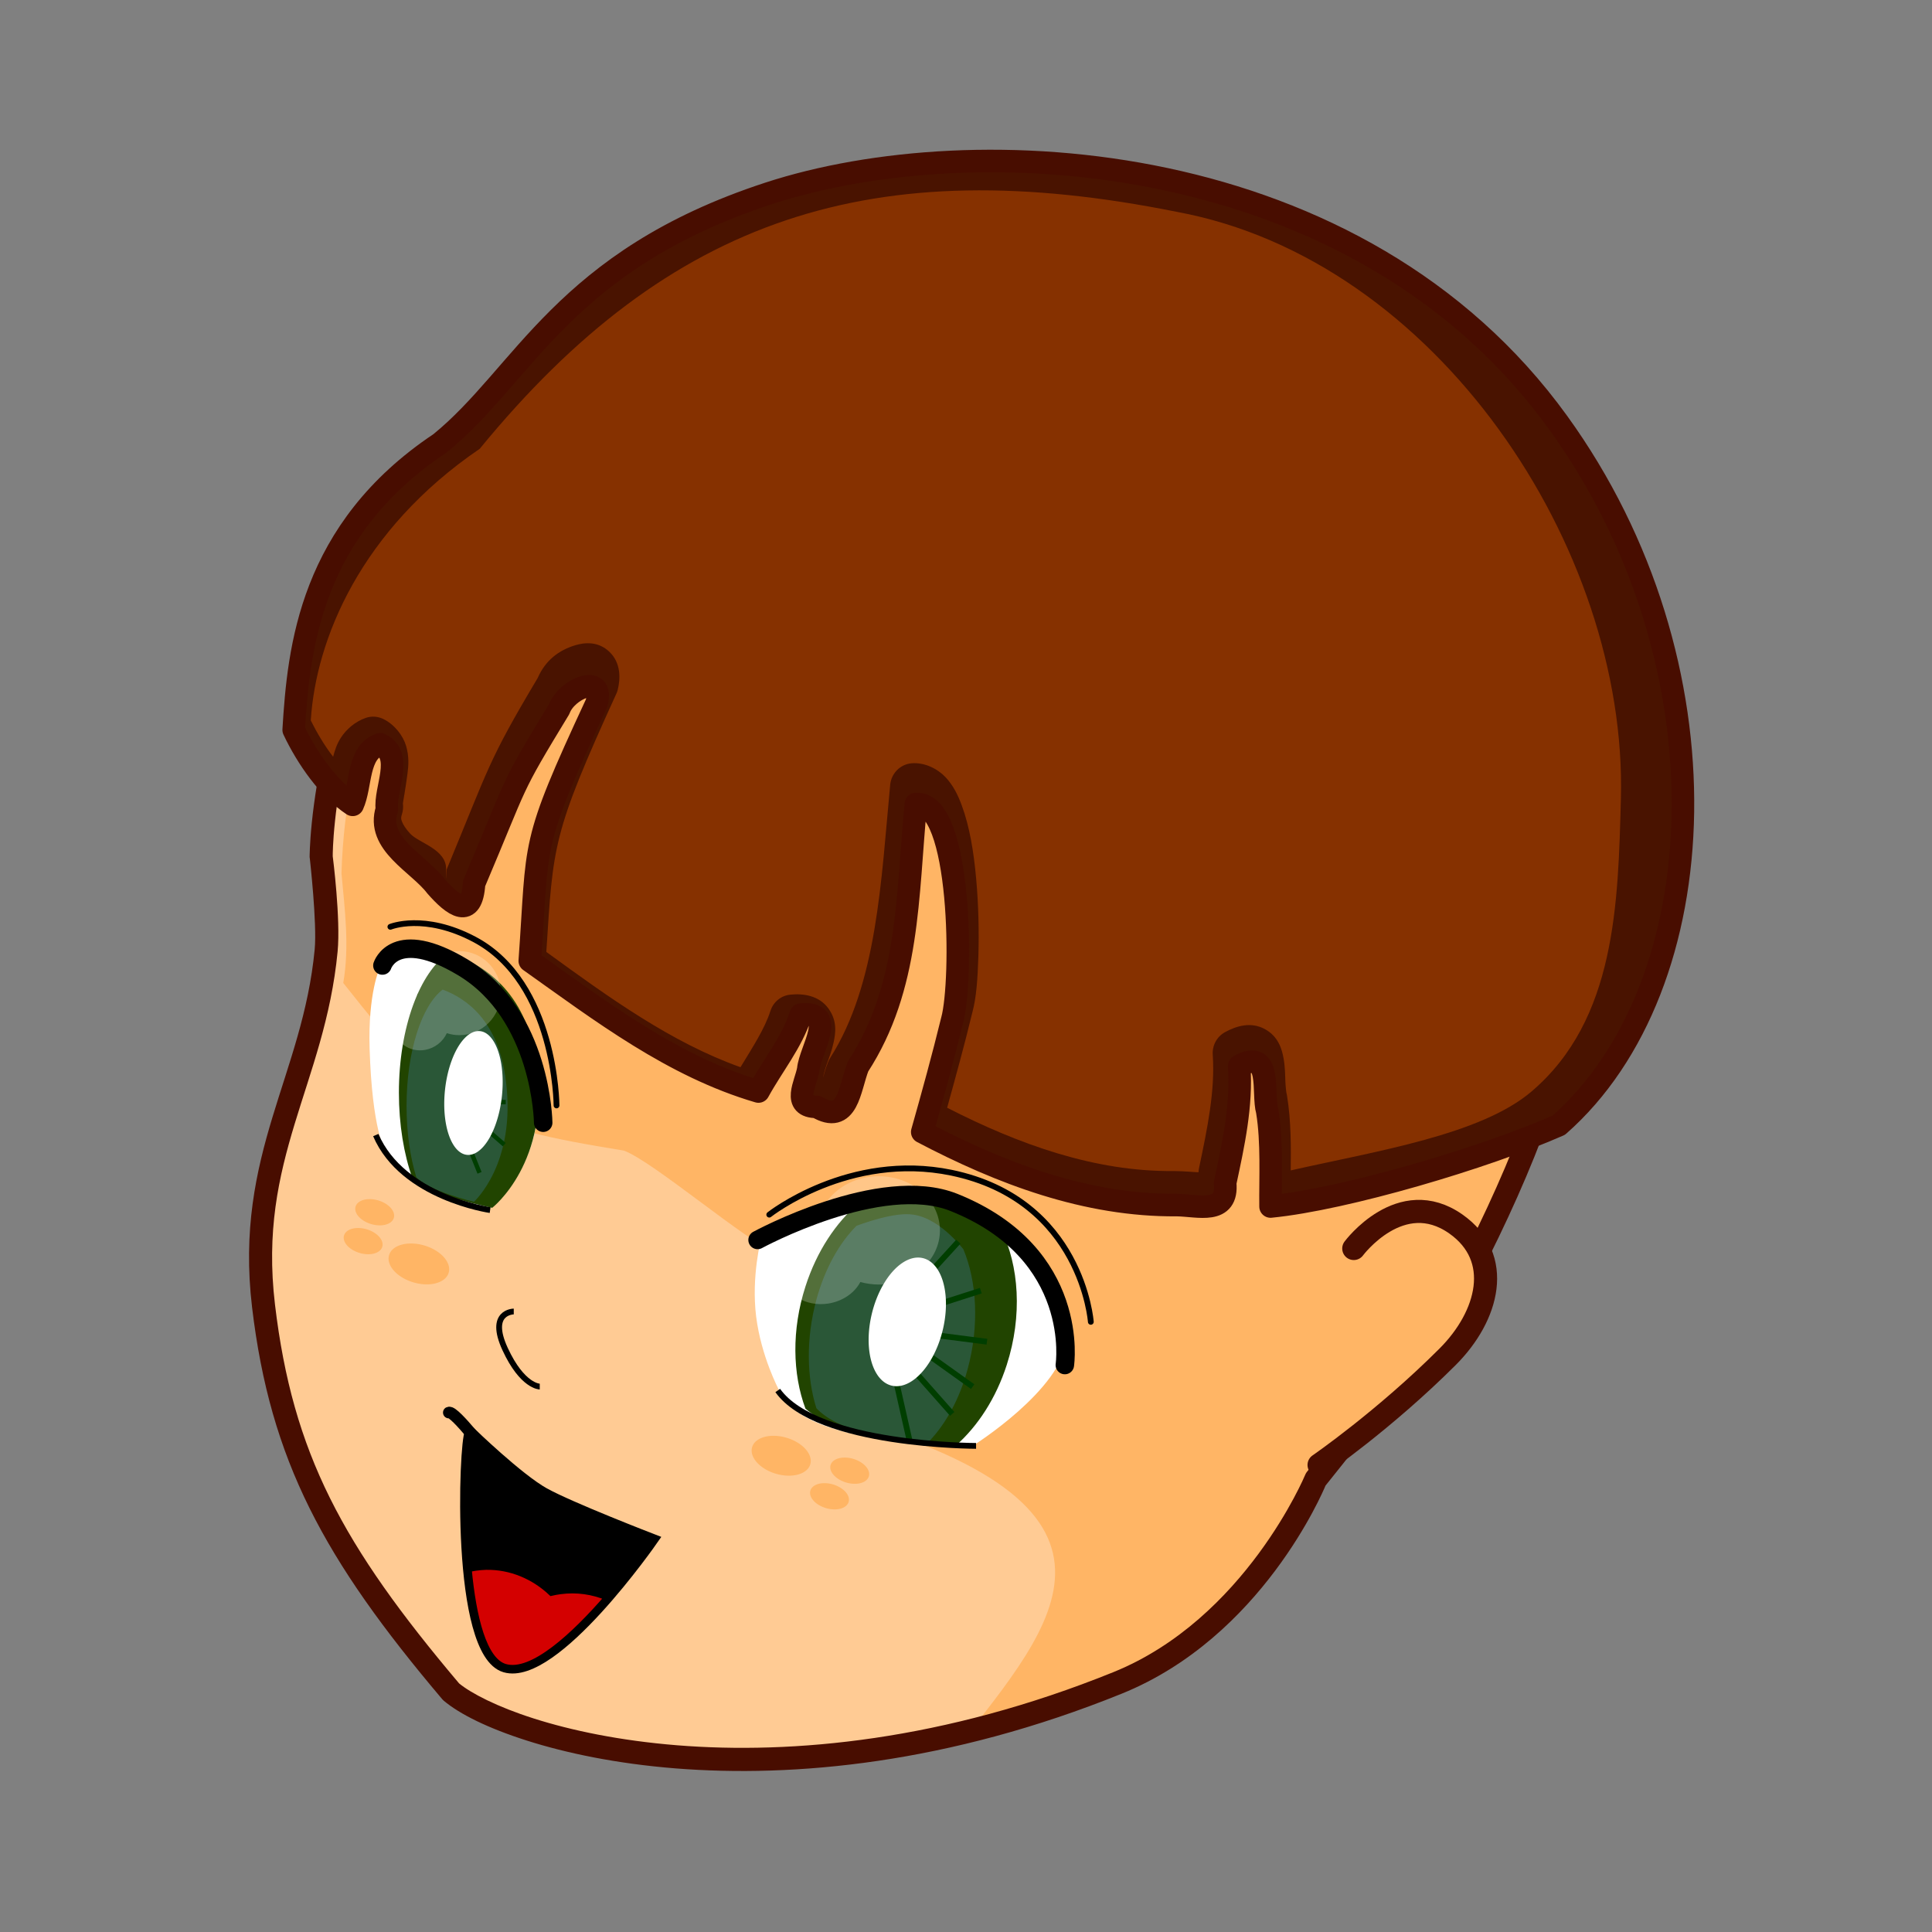 <svg:svg xmlns:dc="http://purl.org/dc/elements/1.1/" xmlns:ns1="http://sodipodi.sourceforge.net/DTD/sodipodi-0.dtd" xmlns:ns2="http://www.inkscape.org/namespaces/inkscape" xmlns:ns4="http://web.resource.org/cc/" xmlns:rdf="http://www.w3.org/1999/02/22-rdf-syntax-ns#" xmlns:svg="http://www.w3.org/2000/svg" height="334.529" id="svg2" version="1.0" viewBox="-43.129 -25.925 334.529 334.529" width="334.529" ns1:docbase="/home/gopher/inkscape" ns1:docname="anime_boy.svg" ns1:version="0.32" ns2:export-filename="/home/gopher/inkscape/first_anime4.png" ns2:export-xdpi="90" ns2:export-ydpi="90" ns2:output_extension="org.inkscape.output.svg.inkscape" ns2:version="0.46dev+devel">
  <svg:rect x="-43.129" y="-25.925" width="334.529" height="334.529" fill="#808080" stroke="none"/>
  <ns1:namedview bordercolor="#666666" borderopacity="1.0" gridtolerance="10000" guidetolerance="10" height="350px" id="base" objecttolerance="10" pagecolor="#ffffff" width="400px" ns2:current-layer="layer17" ns2:cx="532.97904" ns2:cy="56.393299" ns2:document-units="px" ns2:pageopacity="0.0" ns2:pageshadow="2" ns2:window-height="951" ns2:window-width="1280" ns2:window-x="179" ns2:window-y="119" ns2:zoom="1" />
  <svg:g id="layer4" transform="translate(-35.671 -53.196)" ns2:groupmode="layer" ns2:label="head">
    <svg:path d="m48.159 175.66s1.341 11.07 0.853 16.19c-2.139 22.42-13.92 35.57-10.826 61.55 3.12 26.21 12.064 42.69 32.48 66.82 9.589 8.04 55.954 22.48 115.38-1.55 23.78-9.61 34.33-35.26 34.33-35.26 16.53-20.55 24.62-32.21 28.15-39.29 18.9-37.82 23.79-68.48 16.87-110.83-23.03-61.584-74.11-64.599-74.11-64.599s-74.88-21.959-117.59 37.319c-25.739 35.71-25.541 69.65-25.541 69.65z" id="path1933" style="fill-rule:evenodd;fill:#ffcb94" ns1:nodetypes="csscscsscsc" />
  </svg:g>
  <svg:g id="layer17" transform="translate(-35.671 -53.196)" ns2:groupmode="layer" ns2:label="hair_f_light1">
    <svg:path d="m156.32 68.847c-31.68 0.329-63.12 15.311-80.783 42.063-13.661 19.87-23.165 43.31-23.866 67.59 0.573 6.28 1.406 12.7 0.304 18.97 17.76 22.51 22.275 24.76 48.595 29.03 5.11 1.89 21.48 15.95 26.47 17.78-0.55 10.77 5.16 15.59 3.56 26.38 62.79 15.62 45.85 36.04 29.59 56.82 11.26-2.68 22.22-6.56 32.63-11.57 13.2-7.38 21.73-20.4 28.65-33.25 14-17.27 27.78-35.01 35.1-56.16 11.99-29.1 14.3-62.13 7.47-92.83-10.96-29.2-35.5-54.305-66.85-60.261-13.38-2.554-26.97-5.335-40.87-4.562z" id="path14349" style="fill-rule:evenodd;fill:#ffb565" ns1:nodetypes="cccccccccccccc" />
    <svg:path d="m157.19 62.75c-25.8 0.326-60.658 8.14-85.128 42.09-26.089 36.21-25.906 70.85-25.906 70.85 0.007 0.07 0.017 0.14 0.032 0.22 0 0 1.272 11.25 0.843 15.75-1.04 10.9-4.456 19.62-7.312 29.06s-5.118 19.58-3.531 32.9c3.161 26.56 12.417 43.63 32.937 67.88 0.076 0.09 0.159 0.17 0.25 0.25 2.78 2.33 7.623 4.75 14.406 6.91s15.463 3.99 25.719 4.81c20.51 1.63 47.27-0.8 77.28-12.94 24.24-9.8 34.86-35.02 35.28-36.03 16.45-20.46 24.58-32.11 28.25-39.47 19.03-38.08 24.04-69.41 17.07-112.06-0.02-0.13-0.06-0.25-0.1-0.38-11.68-31.23-30.62-47.821-46.62-56.465-15.8-8.529-28.78-9.415-29.13-9.437-0.01-0.003-0.11 0.003-0.12 0-1.03-0.293-14.9-4.182-34.22-3.938zm0.15 3.938c19.34-0.217 33.38 3.937 33.38 3.937 0.15 0.039 0.31 0.06 0.47 0.063 0 0 12.27 0.709 27.56 8.968 15.25 8.236 33.34 23.914 44.69 54.094 6.84 41.99 2.05 71.95-16.69 109.47-3.38 6.77-11.45 18.43-27.94 38.94-0.11 0.15-0.21 0.32-0.28 0.5 0 0-10.39 24.92-33.22 34.15-29.42 11.9-55.57 14.25-75.5 12.66-9.959-0.8-18.346-2.57-24.81-4.63-6.4-2.03-10.924-4.4-12.969-6.09-20.187-23.89-28.805-39.81-31.875-65.59-1.507-12.66 0.61-22.05 3.406-31.28 2.797-9.24 6.339-18.33 7.438-29.85 0.543-5.69-0.823-16.34-0.844-16.5v-0.09c-0.002-0.62 0.016-33.37 25.156-68.25 23.586-32.731 57.178-40.224 82.028-40.502z" id="path2536" style="fill-rule:evenodd;fill:#480d00" />
    <svg:path d="m68.734 104.03c-22.499 15.02-24.479 35.5-25.339 49.62 2.33 4.93 6.072 10.23 10.216 12.98 1.538-3.37 0.733-9.12 4.777-10.49 4.091 1.93 0.7 7.84 1.148 11.24-1.961 5.98 5.455 9.34 8.48 13.32 3.001 3.43 6.213 5.83 6.61-0.44 7.87-18.56 5.922-15.71 14.745-30.22 1.266-3.49 7.852-6.29 6.482-1.04-11.691 25.16-10.045 23.54-11.58 44.64 12.407 8.81 24.787 18.28 39.597 22.63 2.46-4.5 5.73-8.4 7.33-13.32 6.45-0.66 1.59 6.1 1.29 9.52-0.46 2.53-2.87 6.43 1.48 6.46 5.41 3.22 5.64-3.13 7.15-7.01 8.96-13.78 8.46-29.48 10-45.42 8.02-0.7 8.14 30.74 6.3 37.38-1.59 6.51-3.37 12.96-5.19 19.4 13.68 7.19 28.43 12.78 44.08 12.65 3.76 0.06 8.9 1.71 8.37-3.84 1.43-6.68 2.91-13.39 2.43-20.27 5.81-3.12 3.95 4.76 4.86 7.87 0.88 5.35 0.51 11.63 0.57 16.49 12.97-1.27 37.17-8.46 49.91-14.08 27.34-24.05 30.01-80.01-0.15-121.7-34.57-47.796-101.03-51.29-136.65-39.647-35.611 11.643-42.319 31.448-56.916 43.277z" id="path13476" style="stroke-linejoin:round;fill-rule:evenodd;stroke:#480d00;stroke-linecap:round;stroke-width:3.904;fill:#491300" ns1:nodetypes="ccccccccccccccccccccccccszc" />
    <svg:path d="m75.595 104.99c-20.574 14.02-28.36 32.95-29.24 47.03 1.078 2.16 2.38 4.37 3.868 6.28 0.294-1.06 0.601-2.15 1.341-3.29 0.914-1.42 2.436-2.78 4.297-3.43 0.998-0.35 2.089-0.28 3.04 0.18 1.934 0.94 3.425 2.86 3.959 4.67 0.535 1.82 0.419 3.4 0.244 4.76-0.35 2.72-0.811 5.11-0.799 5.2 0.083 0.61 0.029 1.24-0.157 1.83-0.219 0.68-0.175 0.85 0.005 1.33 0.179 0.48 0.631 1.23 1.421 2.08 1.535 1.64 6.252 2.67 6.214 6.14-0.039 3.51 0.062 0.03 0.09 0.06 7.376-17.78 7.092-18.61 15.763-33.16 1.355-3.09 3.685-4.83 6.532-5.68 1.541-0.46 3.936-0.75 5.913 1.17 1.974 1.91 1.914 4.61 1.395 6.64-0.066 0.23-0.152 0.46-0.257 0.67-11.096 24.34-10.886 26.1-12.086 44.63 10.925 7.95 21.662 15.7 33.622 19.96 2.12-3.5 4.18-6.63 5.18-9.74 0.49-1.55 1.84-2.66 3.43-2.82 2.25-0.24 4.96 0.14 6.59 2.36 1.63 2.21 1.24 4.42 0.92 5.91-0.32 1.5-0.82 2.75-1.2 3.83s-0.58 2.02-0.59 2.04l-0.03 0.18c0.29-0.98 0.39-1.41 0.84-2.59 0.1-0.27 0.23-0.53 0.38-0.77 8.14-12.77 8.83-30.77 10.4-47.33 0.2-1.96 1.74-3.51 3.67-3.69 2.3-0.21 4.56 0.97 5.92 2.41 1.35 1.45 2.16 3.12 2.82 4.93 1.34 3.63 2.06 8.01 2.47 12.59 0.42 4.59 0.51 9.31 0.39 13.42-0.13 4.11-0.36 7.25-1.04 9.76-1.34 5.57-2.86 11.05-4.37 16.53 12.5 6.39 25.59 11.08 39.18 10.96h0.09c2.05 0.03 3.43 0.19 4.26 0.21 0.01-0.28 0.04-0.56 0.11-0.84 1.43-6.82 2.77-13.25 2.35-19.48-0.12-1.62 0.71-3.16 2.11-3.93 2-1.1 4.51-1.84 6.89-0.55 2.38 1.28 2.98 3.52 3.25 5.02 0.28 1.51 0.28 2.87 0.32 3.99 0.05 1.11 0.18 2.03 0.18 2.02 0.05 0.16 0.08 0.33 0.11 0.5 0.72 4.46 0.69 8.92 0.64 12.95 14.99-3.38 32.93-6.17 41.73-13.69 14.56-12.44 14.96-32.52 15.44-50.67 1.15-43.48-32.01-93.317-76.86-101.61-52.56-10.571-87.76 0.778-120.74 41.03z" id="path2223" style="fill-rule:evenodd;fill:#863100" ns1:nodetypes="cccssssssssssccsscccccsssssssccsssssccsscccsssssscsscc" />
  </svg:g>
  <svg:g id="layer24" transform="translate(-35.671 -53.196)" ns2:groupmode="layer" ns2:label="freck">
    <svg:path d="m321 424.11a5.25 3.25 0 1 1 0 -0.07" id="path14360" style="fill-rule:evenodd;fill:#ffb565" transform="matrix(.959 .283 -.283 .959 -54.983 -216.71)" ns1:cx="315.75" ns1:cy="424.11218" ns1:end="6.2600116" ns1:open="true" ns1:rx="5.25" ns1:ry="3.25" ns1:start="0" ns1:type="arc" />
    <svg:path d="m321 424.11a5.25 3.25 0 1 1 0 -0.07" id="path14362" style="fill-rule:evenodd;fill:#ffb565" transform="matrix(.631 .186 -.186 .631 15.812 -39.967)" ns1:cx="315.75" ns1:cy="424.11218" ns1:end="6.2600116" ns1:open="true" ns1:rx="5.25" ns1:ry="3.25" ns1:start="0" ns1:type="arc" />
    <svg:path d="m321 424.11a5.25 3.25 0 1 1 0 -0.07" id="path14364" style="fill-rule:evenodd;fill:#ffb565" transform="matrix(.631 .186 -.186 .631 19.312 -44.398)" ns1:cx="315.75" ns1:cy="424.11218" ns1:end="6.2600116" ns1:open="true" ns1:rx="5.25" ns1:ry="3.25" ns1:start="0" ns1:type="arc" />
    <svg:path d="m321 424.11a5.25 3.25 0 1 1 0 -0.07" id="path14366" style="fill-rule:evenodd;fill:#ffb565" transform="matrix(.631 .186 -.186 .631 -62.938 -89.148)" ns1:cx="315.75" ns1:cy="424.11218" ns1:end="6.2600116" ns1:open="true" ns1:rx="5.25" ns1:ry="3.25" ns1:start="0" ns1:type="arc" />
    <svg:path d="m321 424.11a5.25 3.25 0 1 1 0 -0.07" id="path14368" style="fill-rule:evenodd;fill:#ffb565" transform="matrix(.983 .29 -.29 .983 -122.33 -262.31)" ns1:cx="315.75" ns1:cy="424.11218" ns1:end="6.2600116" ns1:open="true" ns1:rx="5.25" ns1:ry="3.25" ns1:start="0" ns1:type="arc" />
    <svg:path d="m321 424.11a5.25 3.25 0 1 1 0 -0.07" id="path14370" style="fill-rule:evenodd;fill:#ffb565" transform="matrix(.631 .186 -.186 .631 -64.938 -84.147)" ns1:cx="315.75" ns1:cy="424.11218" ns1:end="6.2600116" ns1:open="true" ns1:rx="5.25" ns1:ry="3.25" ns1:start="0" ns1:type="arc" />
  </svg:g>
  <svg:g id="layer23" transform="translate(-35.671 -53.196)" ns2:groupmode="layer" ns2:label="nose">
    <svg:path d="m86 267.36s-3 0-6-6.5 1.5-6.5 1.5-6.5" id="path14357" style="stroke:#000000;stroke-width:1px;fill:none" />
  </svg:g>
  <svg:g id="layer16" transform="translate(-35.671 -53.196)" ns2:groupmode="layer" ns2:label="mouth">
    <svg:path d="m74 275.36s8.25 8 12.75 10.5 18.75 8 18.75 8-17 24.5-25.5 22-7-39-6-40.5z" id="path13258" style="fill-rule:evenodd;stroke:#000000;stroke-width:2;fill:#000000" ns1:nodetypes="cscsc" />
    <svg:path d="m74 275.36c4.027 5.11-2.778-3.98-3.75-3.5" id="path13260" style="stroke-linejoin:round;stroke:#000000;stroke-linecap:round;stroke-width:2;fill:none" ns1:nodetypes="cc" />
    <svg:path d="m76.719 298.59c-0.61 0.01-1.226 0.08-1.844 0.16-0.395 0.05-0.772 0.14-1.156 0.22 0.776 8.28 2.581 15.82 6.281 16.91 4.721 1.38 12.06-5.56 17.656-12-2.498-1.04-5.257-1.45-8.094-1.07-0.524 0.07-1.058 0.16-1.562 0.28-3.021-2.86-7.013-4.57-11.281-4.5z" id="path13264" style="fill-rule:evenodd;stroke:#000000;stroke-width:1px;fill:#d40000" />
  </svg:g>
  <svg:g id="layer6" transform="translate(-35.671 -53.196)" ns2:groupmode="layer" ns2:label="eye_white">
    <svg:path d="m127.41 267.92s-3.06-5.69-3.94-12.69c-0.87-7 0.88-13.56 0.88-13.56s19.68-7.88 28.87-7.44 20.56 11.38 24.06 24.94c-0.87 8.75-16.18 18.37-16.18 18.37s-7.81 0.05-17.07-1.31c-14.87-2.19-16.62-7.88-16.62-8.31z" id="path10857" style="fill-rule:evenodd;fill:#ffffff" ns1:nodetypes="cscsccsc" />
    <svg:path d="m59.167 226.36s-2.187-3.5-2.625-17.5c-0.302-9.66 1.75-14 1.75-14s3.062-3.94 5.687-3.5 18.811 1.75 21.436 20.12c2.624 17.06-7.875 24.94-7.875 24.94s-11.374-2.19-14.436-5.25-3.937-4.38-3.937-4.81z" id="path11744" style="fill-rule:evenodd;fill:#ffffff" ns1:nodetypes="cscsccsc" />
  </svg:g>
  <svg:g id="layer7" transform="translate(-35.671 -53.196)" ns2:groupmode="layer" ns2:label="eye_blue">
    <svg:path d="m151.89 233.35c-3.04 0.18-6.87 1.1-10.62 2.24-3.96 3.33-7.3 8.32-9.26 14.43-2.42 7.51-2.24 15.16 0 21.16 2.09 1.83 5.95 3.92 13.06 5.08 5.5 0.88 10.21 1.14 13.06 1.24 3.72-3.32 6.87-8.1 8.74-13.92 2.73-8.49 2.13-17.17-0.99-23.43-3.91-4.04-8.31-6.59-12.28-6.8-0.53-0.02-1.11-0.03-1.71 0z" id="path11751" style="fill-rule:evenodd;fill:#214400" />
    <svg:path d="m70.267 192.24c-5.024 3.32-8.654 12.91-8.654 24.23 0 5.53 0.86 10.65 2.338 14.83 3.228 2.99 13.816 5.11 13.816 5.11s10.202-7.94 7.651-25.14c-1.732-12.58-9.519-17.21-15.151-19.03z" id="path11833" style="fill-rule:evenodd;fill:#214400" />
    <svg:path d="m69.19 198.62c-3.631 2.76-6.253 10.74-6.253 20.15 0 4.61 0.621 8.86 1.689 12.34 2.333 2.49 9.983 4.25 9.983 4.25s7.371-6.61 5.529-20.91c-1.252-10.47-6.879-14.31-10.948-15.83z" id="path14372" style="fill-rule:evenodd;fill:#2a5737" />
    <svg:path d="m148.84 237.53c-2.29 0.15-5.17 0.97-7.98 1.98-2.97 2.96-5.48 7.39-6.96 12.81-1.81 6.68-1.68 13.47 0 18.79 1.57 1.63 4.47 3.49 9.81 4.51 4.13 0.79 7.67 1.02 9.81 1.11 2.79-2.95 5.16-7.19 6.56-12.36 2.06-7.54 1.61-15.25-0.74-20.81-2.93-3.59-6.23-5.85-9.22-6.03-0.4-0.03-0.83-0.03-1.28 0z" id="path14374" style="fill-rule:evenodd;fill:#2a5737" />
  </svg:g>
  <svg:g id="layer25" transform="translate(-35.671 -53.196)" ns2:groupmode="layer" ns2:label="eye_bluelines">
    <svg:path d="m149.29 262.9l8.13 9.19" id="path14381" style="fill-rule:evenodd;stroke:#003e00;stroke-width:1px;fill:#000080" />
    <svg:path d="m151.06 260.3l9.9 7.07" id="path14386" style="stroke:#003e00;stroke-width:1px;fill:none" />
    <svg:path d="m152.47 258.18l10.96 1.41" id="path14388" style="stroke:#003e00;stroke-width:1px;fill:none" ns1:nodetypes="cc" />
    <svg:path d="m152.47 253.93l9.9-3.18" id="path14390" style="stroke:#003e00;stroke-width:1px;fill:none" />
    <svg:path d="m151.06 250.4l7.42-8.13" id="path14392" style="stroke:#003e00;stroke-width:1px;fill:none" ns1:nodetypes="cc" />
    <svg:path d="m147.52 265.6l2.48 10.96" id="path14394" style="stroke:#003e00;stroke-width:1px;fill:none" />
    <svg:path d="m75.03 218.1h5.082-5.082zm-0.543 2.72l5.365 4.65-5.365-4.65zm-1.324 3.54l2.411 5.99-2.411-5.99z" id="path14403" style="stroke:#003e00;stroke-width:.763px;fill:none" />
  </svg:g>
  <svg:g id="layer26" transform="translate(-35.671 -53.196)" ns2:groupmode="layer" ns2:label="eye_whiteinblue">
    <svg:path d="m342.24 401.47a5.657 10.96 0 1 1 0 -0.25" id="path14376" style="fill-rule:evenodd;fill:#ffffff" transform="matrix(1.093 .217 -.234 1.01 -124.33 -222.24)" ns1:cx="336.58282" ns1:cy="401.4704" ns1:end="6.2600116" ns1:open="true" ns1:rx="5.6568542" ns1:ry="10.960155" ns1:start="0" ns1:type="arc" />
    <svg:path d="m342.24 401.47a5.657 10.96 0 1 1 0 -0.25" id="path14378" style="fill-rule:evenodd;fill:#ffffff" transform="matrix(.875 .056 -.095 .978 -181.86 -194.84)" ns1:cx="336.58282" ns1:cy="401.4704" ns1:end="6.2600116" ns1:open="true" ns1:rx="5.6568542" ns1:ry="10.960155" ns1:start="0" ns1:type="arc" />
    <svg:path d="m144.7 230.94c-5.86 0-10.63 4.21-10.63 9.38 0 0.14 0.03 0.27 0.04 0.41-0.06 0-0.11 0.02-0.16 0.03-3.94 0.62-6.69 3.84-6.13 7.22 0.57 3.37 4.22 5.62 8.16 5 2.5-0.4 4.54-1.85 5.53-3.72 0.01 0 0.02-0.01 0.03 0 1 0.27 2.06 0.43 3.16 0.43 5.85 0 10.59-4.2 10.59-9.37v-0.22c-0.13-5.09-4.82-9.16-10.59-9.16z" id="path14396" style="opacity:.227;fill-rule:evenodd;fill:#ffffff" />
    <svg:path d="m72.075 191.96c-3.976 0-7.215 3.26-7.215 7.27 0 0.11 0.017 0.22 0.021 0.32-0.036 0.01-0.07 0.02-0.106 0.02-2.678 0.49-4.544 2.99-4.16 5.61 0.385 2.62 2.861 4.36 5.539 3.88 1.701-0.31 3.08-1.43 3.756-2.89 0.007 0.01 0.015 0 0.022 0 0.676 0.22 1.398 0.34 2.143 0.34 3.976 0 7.194-3.26 7.194-7.28v-0.17c-0.091-3.95-3.277-7.1-7.194-7.1z" id="path14401" style="opacity:.227;fill-rule:evenodd;fill:#ffffff" />
  </svg:g>
  <svg:g id="layer1" transform="translate(-35.671 -53.196)" ns2:groupmode="layer" ns2:label="eye_lines">
    <svg:path d="m57.611 223.81c4.64 10.82 19.797 12.99 19.797 12.99" id="path7269" style="stroke:#000000;stroke-width:1px;fill:none" ns1:nodetypes="cc" />
    <svg:path d="m127.21 268.04c6.81 9.59 34.34 9.59 34.34 9.59" id="path7271" style="stroke:#000000;stroke-width:1px;fill:none" ns1:nodetypes="cc" />
    <svg:path d="m123.72 241.97s21.28-11.6 34.02-6.49c22.08 8.85 19.18 28.15 19.18 28.15" id="path3715" style="stroke:#000000;stroke-linecap:round;stroke-width:3.2;fill:none" ns1:nodetypes="csc" />
    <svg:path d="m58.756 194.45s2.148-6.75 13.92 0.31c13.726 8.24 13.92 26.91 13.92 26.91" id="path4602" style="stroke:#000000;stroke-linecap:round;stroke-width:3.2;fill:none" ns1:nodetypes="csc" />
    <svg:path d="m60.137 187.75s5.86-2.42 14.539 2.17c14.15 7.48 14.229 28.76 14.229 28.76" id="path4604" style="stroke:#000000;stroke-linecap:round;fill:none" ns1:nodetypes="csc" />
    <svg:path d="m125.74 237.59s13.81-10.93 31.55-7.26c22.62 4.7 24.13 25.82 24.13 25.82" id="path5491" style="stroke:#000000;stroke-linecap:round;fill:none" ns1:nodetypes="csc" />
  </svg:g>
  <svg:g id="layer15" transform="translate(-35.671 -53.196)" ns2:groupmode="layer" ns2:label="ear">
    <svg:path d="m226.95 243.45s8.13-10.96 17.68-4.24c8.27 5.82 5.65 15.91-1.42 22.98-10.96 10.96-22.27 18.74-22.27 18.74" id="path13249" style="stroke-linejoin:round;fill-rule:evenodd;stroke:#480d00;stroke-linecap:round;stroke-width:4;fill:#ffb565" ns1:nodetypes="cssc" ns2:transform-center-y="3.8890873" />
  </svg:g>
</svg:svg>